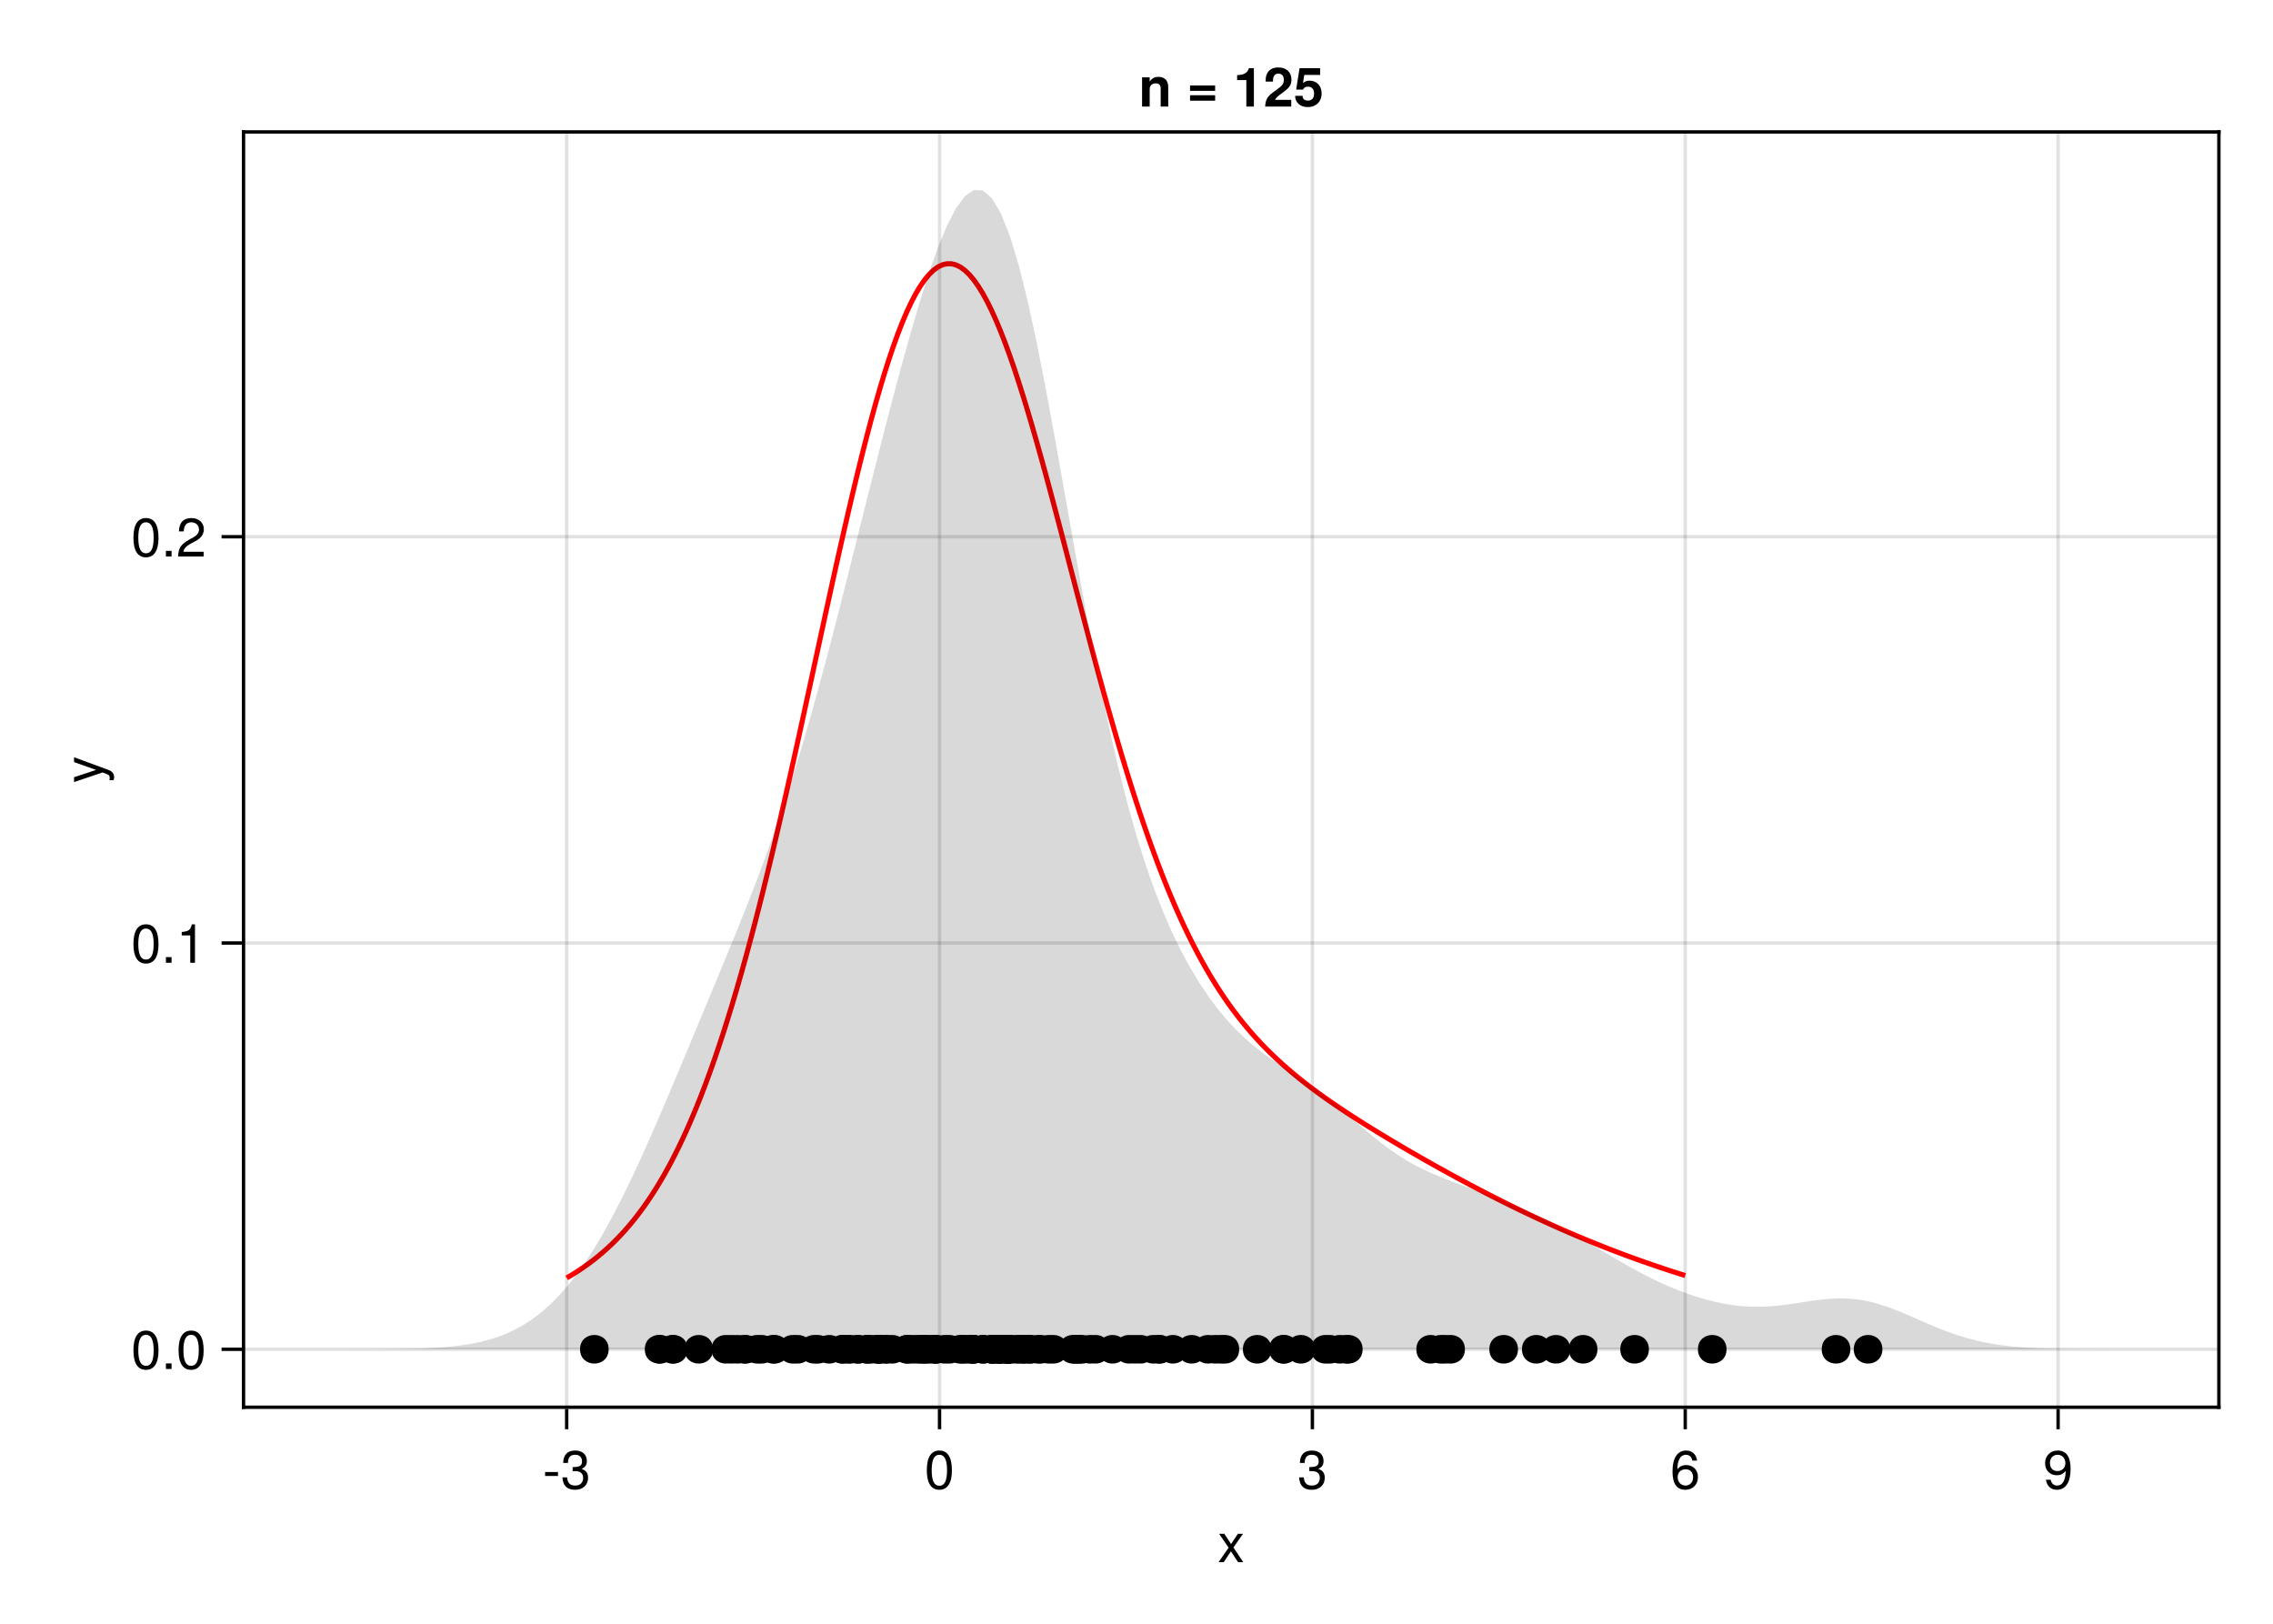 <?xml version="1.0" encoding="UTF-8"?>
<svg xmlns="http://www.w3.org/2000/svg" xmlns:xlink="http://www.w3.org/1999/xlink" width="504pt" height="360pt" viewBox="0 0 504 360" version="1.1">
<defs>
<g>
<symbol overflow="visible" id="glyph0-0-im5JBrq6">
<path style="stroke:none;" d="M 0.234 -8.75 C 0.234 -8.75 0.234 0 0.234 0 C 0.234 0 5.641 0 5.641 0 C 5.641 0 5.641 -8.75 5.641 -8.75 C 5.641 -8.75 0.234 -8.75 0.234 -8.75 Z M 0.859 -0.625 C 0.859 -0.625 0.859 -8.125 0.859 -8.125 C 0.859 -8.125 5.016 -8.125 5.016 -8.125 C 5.016 -8.125 5.016 -0.625 5.016 -0.625 C 5.016 -0.625 0.859 -0.625 0.859 -0.625 Z M 0.859 -0.625 "/>
</symbol>
<symbol overflow="visible" id="glyph0-1-im5JBrq6">
<path style="stroke:none;" d="M 5.672 0 C 5.672 0 4.516 0 4.516 0 C 4.516 0 2.938 -2.406 2.938 -2.406 C 2.938 -2.406 1.344 0 1.344 0 C 1.344 0 0.203 0 0.203 0 C 0.203 0 2.422 -3.203 2.422 -3.203 C 2.422 -3.203 0.328 -6.281 0.328 -6.281 C 0.328 -6.281 1.469 -6.281 1.469 -6.281 C 1.469 -6.281 2.969 -4.016 2.969 -4.016 C 2.969 -4.016 4.484 -6.281 4.484 -6.281 C 4.484 -6.281 5.609 -6.281 5.609 -6.281 C 5.609 -6.281 3.5 -3.25 3.5 -3.25 C 3.5 -3.25 5.672 0 5.672 0 Z M 5.672 0 "/>
</symbol>
<symbol overflow="visible" id="glyph0-2-im5JBrq6">
<path style="stroke:none;" d="M 6.156 -2.641 C 6.156 -0.969 4.984 0.188 3.375 0.188 C 1.422 0.188 0.516 -1.219 0.516 -3.875 C 0.516 -6.844 1.578 -8.516 3.562 -8.516 C 4.859 -8.516 5.766 -7.688 5.969 -6.281 C 5.969 -6.281 4.922 -6.281 4.922 -6.281 C 4.75 -7.109 4.234 -7.578 3.484 -7.578 C 2.281 -7.578 1.609 -6.422 1.594 -4.344 C 2.047 -4.969 2.719 -5.297 3.547 -5.297 C 5.078 -5.297 6.156 -4.219 6.156 -2.641 Z M 5.078 -2.562 C 5.078 -3.703 4.438 -4.359 3.422 -4.359 C 2.375 -4.359 1.656 -3.672 1.656 -2.609 C 1.656 -1.531 2.406 -0.75 3.391 -0.75 C 4.359 -0.75 5.078 -1.484 5.078 -2.562 Z M 5.078 -2.562 "/>
</symbol>
<symbol overflow="visible" id="glyph1-0-im5JBrq6">
<path style="stroke:none;" d="M 0.234 -8.75 C 0.234 -8.75 0.234 0 0.234 0 C 0.234 0 5.641 0 5.641 0 C 5.641 0 5.641 -8.75 5.641 -8.75 C 5.641 -8.75 0.234 -8.75 0.234 -8.75 Z M 0.859 -0.625 C 0.859 -0.625 0.859 -8.125 0.859 -8.125 C 0.859 -8.125 5.016 -8.125 5.016 -8.125 C 5.016 -8.125 5.016 -0.625 5.016 -0.625 C 5.016 -0.625 0.859 -0.625 0.859 -0.625 Z M 0.859 -0.625 "/>
</symbol>
<symbol overflow="visible" id="glyph1-1-im5JBrq6">
<path style="stroke:none;" d="M 3.406 -2.875 C 3.406 -2.875 0.547 -2.875 0.547 -2.875 C 0.547 -2.875 0.547 -3.75 0.547 -3.75 C 0.547 -3.75 3.406 -3.75 3.406 -3.75 C 3.406 -3.75 3.406 -2.875 3.406 -2.875 Z M 3.406 -2.875 "/>
</symbol>
<symbol overflow="visible" id="glyph1-2-im5JBrq6">
<path style="stroke:none;" d="M 6.078 -4.094 C 6.078 -1.297 5.094 0.188 3.297 0.188 C 1.469 0.188 0.516 -1.297 0.516 -4.156 C 0.516 -7.016 1.469 -8.516 3.297 -8.516 C 5.141 -8.516 6.078 -7.047 6.078 -4.094 Z M 5 -4.188 C 5 -6.469 4.438 -7.578 3.297 -7.578 C 2.156 -7.578 1.594 -6.484 1.594 -4.156 C 1.594 -1.828 2.156 -0.703 3.281 -0.703 C 4.453 -0.703 5 -1.781 5 -4.188 Z M 5 -4.188 "/>
</symbol>
<symbol overflow="visible" id="glyph1-3-im5JBrq6">
<path style="stroke:none;" d="M 6.109 -4.453 C 6.109 -1.516 5.047 0.188 3.047 0.188 C 1.75 0.188 0.844 -0.641 0.641 -2.047 C 0.641 -2.047 1.688 -2.047 1.688 -2.047 C 1.859 -1.219 2.375 -0.75 3.125 -0.75 C 4.328 -0.75 5 -1.906 5.016 -3.984 C 4.469 -3.328 3.875 -3.031 3.078 -3.031 C 1.531 -3.031 0.453 -4.109 0.453 -5.688 C 0.453 -7.359 1.625 -8.516 3.234 -8.516 C 5.188 -8.516 6.109 -7.109 6.109 -4.453 Z M 4.953 -5.719 C 4.953 -6.812 4.219 -7.578 3.234 -7.578 C 2.25 -7.578 1.531 -6.859 1.531 -5.766 C 1.531 -4.625 2.172 -3.969 3.188 -3.969 C 4.219 -3.969 4.953 -4.672 4.953 -5.719 Z M 4.953 -5.719 "/>
</symbol>
<symbol overflow="visible" id="glyph1-4-im5JBrq6">
<path style="stroke:none;" d="M 4.156 0 C 4.156 0 3.109 0 3.109 0 C 3.109 0 3.109 -6.062 3.109 -6.062 C 3.109 -6.062 1.219 -6.062 1.219 -6.062 C 1.219 -6.062 1.219 -6.812 1.219 -6.812 C 2.859 -7.016 3.094 -7.203 3.469 -8.516 C 3.469 -8.516 4.156 -8.516 4.156 -8.516 C 4.156 -8.516 4.156 0 4.156 0 Z M 4.156 0 "/>
</symbol>
<symbol overflow="visible" id="glyph2-0-im5JBrq6">
<path style="stroke:none;" d="M 0.234 -8.75 C 0.234 -8.75 0.234 0 0.234 0 C 0.234 0 5.641 0 5.641 0 C 5.641 0 5.641 -8.75 5.641 -8.75 C 5.641 -8.75 0.234 -8.75 0.234 -8.75 Z M 0.859 -0.625 C 0.859 -0.625 0.859 -8.125 0.859 -8.125 C 0.859 -8.125 5.016 -8.125 5.016 -8.125 C 5.016 -8.125 5.016 -0.625 5.016 -0.625 C 5.016 -0.625 0.859 -0.625 0.859 -0.625 Z M 0.859 -0.625 "/>
</symbol>
<symbol overflow="visible" id="glyph2-1-im5JBrq6">
<path style="stroke:none;" d="M 6.078 -2.469 C 6.078 -0.859 4.938 0.188 3.188 0.188 C 1.453 0.188 0.516 -0.672 0.391 -2.562 C 0.391 -2.562 1.438 -2.562 1.438 -2.562 C 1.516 -1.328 2.078 -0.75 3.234 -0.75 C 4.328 -0.75 4.984 -1.391 4.984 -2.453 C 4.984 -3.406 4.391 -3.953 3.234 -3.953 C 3.234 -3.953 2.656 -3.953 2.656 -3.953 C 2.656 -3.953 2.656 -4.844 2.656 -4.844 C 4.344 -4.844 4.734 -5.219 4.734 -6.125 C 4.734 -7.031 4.172 -7.578 3.234 -7.578 C 2.156 -7.578 1.641 -7.016 1.625 -5.766 C 1.625 -5.766 0.562 -5.766 0.562 -5.766 C 0.594 -7.578 1.516 -8.516 3.234 -8.516 C 4.844 -8.516 5.812 -7.625 5.812 -6.172 C 5.812 -5.312 5.422 -4.766 4.625 -4.453 C 5.656 -4.109 6.078 -3.5 6.078 -2.469 Z M 6.078 -2.469 "/>
</symbol>
<symbol overflow="visible" id="glyph3-0-im5JBrq6">
<path style="stroke:none;" d="M 0.234 -8.75 C 0.234 -8.75 0.234 0 0.234 0 C 0.234 0 5.641 0 5.641 0 C 5.641 0 5.641 -8.75 5.641 -8.75 C 5.641 -8.75 0.234 -8.75 0.234 -8.75 Z M 0.859 -0.625 C 0.859 -0.625 0.859 -8.125 0.859 -8.125 C 0.859 -8.125 5.016 -8.125 5.016 -8.125 C 5.016 -8.125 5.016 -0.625 5.016 -0.625 C 5.016 -0.625 0.859 -0.625 0.859 -0.625 Z M 0.859 -0.625 "/>
</symbol>
<symbol overflow="visible" id="glyph3-1-im5JBrq6">
<path style="stroke:none;" d="M 6.078 -2.469 C 6.078 -0.859 4.938 0.188 3.188 0.188 C 1.453 0.188 0.516 -0.672 0.391 -2.562 C 0.391 -2.562 1.438 -2.562 1.438 -2.562 C 1.516 -1.328 2.078 -0.75 3.234 -0.75 C 4.328 -0.75 4.984 -1.391 4.984 -2.453 C 4.984 -3.406 4.391 -3.953 3.234 -3.953 C 3.234 -3.953 2.656 -3.953 2.656 -3.953 C 2.656 -3.953 2.656 -4.844 2.656 -4.844 C 4.344 -4.844 4.734 -5.219 4.734 -6.125 C 4.734 -7.031 4.172 -7.578 3.234 -7.578 C 2.156 -7.578 1.641 -7.016 1.625 -5.766 C 1.625 -5.766 0.562 -5.766 0.562 -5.766 C 0.594 -7.578 1.516 -8.516 3.234 -8.516 C 4.844 -8.516 5.812 -7.625 5.812 -6.172 C 5.812 -5.312 5.422 -4.766 4.625 -4.453 C 5.656 -4.109 6.078 -3.5 6.078 -2.469 Z M 6.078 -2.469 "/>
</symbol>
<symbol overflow="visible" id="glyph4-0-im5JBrq6">
<path style="stroke:none;" d="M -8.75 -0.234 C -8.75 -0.234 0 -0.234 0 -0.234 C 0 -0.234 0 -5.641 0 -5.641 C 0 -5.641 -8.75 -5.641 -8.75 -5.641 C -8.75 -5.641 -8.75 -0.234 -8.75 -0.234 Z M -0.625 -0.859 C -0.625 -0.859 -8.125 -0.859 -8.125 -0.859 C -8.125 -0.859 -8.125 -5.016 -8.125 -5.016 C -8.125 -5.016 -0.625 -5.016 -0.625 -5.016 C -0.625 -5.016 -0.625 -0.859 -0.625 -0.859 Z M -0.625 -0.859 "/>
</symbol>
<symbol overflow="visible" id="glyph4-1-im5JBrq6">
<path style="stroke:none;" d="M -6.281 -5.734 C -6.281 -5.734 1.312 -2.938 1.312 -2.938 C 2.219 -2.609 2.609 -2.031 2.609 -1.312 C 2.609 -1.062 2.562 -0.859 2.453 -0.641 C 2.453 -0.641 1.562 -0.641 1.562 -0.641 C 1.609 -0.859 1.625 -1.031 1.625 -1.172 C 1.625 -1.609 1.469 -1.812 1.016 -1.984 C 1.016 -1.984 0.031 -2.359 0.031 -2.359 C 0.031 -2.359 -6.281 -0.234 -6.281 -0.234 C -6.281 -0.234 -6.281 -1.312 -6.281 -1.312 C -6.281 -1.312 -1.391 -2.922 -1.391 -2.922 C -1.391 -2.922 -6.281 -4.656 -6.281 -4.656 C -6.281 -4.656 -6.281 -5.734 -6.281 -5.734 Z M -6.281 -5.734 "/>
</symbol>
<symbol overflow="visible" id="glyph5-0-im5JBrq6">
<path style="stroke:none;" d="M 0.234 -8.75 C 0.234 -8.75 0.234 0 0.234 0 C 0.234 0 5.641 0 5.641 0 C 5.641 0 5.641 -8.75 5.641 -8.75 C 5.641 -8.75 0.234 -8.75 0.234 -8.75 Z M 0.859 -0.625 C 0.859 -0.625 0.859 -8.125 0.859 -8.125 C 0.859 -8.125 5.016 -8.125 5.016 -8.125 C 5.016 -8.125 5.016 -0.625 5.016 -0.625 C 5.016 -0.625 0.859 -0.625 0.859 -0.625 Z M 0.859 -0.625 "/>
</symbol>
<symbol overflow="visible" id="glyph5-1-im5JBrq6">
<path style="stroke:none;" d="M 6.078 -4.094 C 6.078 -1.297 5.094 0.188 3.297 0.188 C 1.469 0.188 0.516 -1.297 0.516 -4.156 C 0.516 -7.016 1.469 -8.516 3.297 -8.516 C 5.141 -8.516 6.078 -7.047 6.078 -4.094 Z M 5 -4.188 C 5 -6.469 4.438 -7.578 3.297 -7.578 C 2.156 -7.578 1.594 -6.484 1.594 -4.156 C 1.594 -1.828 2.156 -0.703 3.281 -0.703 C 4.453 -0.703 5 -1.781 5 -4.188 Z M 5 -4.188 "/>
</symbol>
<symbol overflow="visible" id="glyph6-0-im5JBrq6">
<path style="stroke:none;" d="M 0.234 -8.75 C 0.234 -8.75 0.234 0 0.234 0 C 0.234 0 5.641 0 5.641 0 C 5.641 0 5.641 -8.75 5.641 -8.75 C 5.641 -8.75 0.234 -8.75 0.234 -8.75 Z M 0.859 -0.625 C 0.859 -0.625 0.859 -8.125 0.859 -8.125 C 0.859 -8.125 5.016 -8.125 5.016 -8.125 C 5.016 -8.125 5.016 -0.625 5.016 -0.625 C 5.016 -0.625 0.859 -0.625 0.859 -0.625 Z M 0.859 -0.625 "/>
</symbol>
<symbol overflow="visible" id="glyph6-1-im5JBrq6">
<path style="stroke:none;" d="M 2.297 0 C 2.297 0 1.047 0 1.047 0 C 1.047 0 1.047 -1.25 1.047 -1.25 C 1.047 -1.25 2.297 -1.25 2.297 -1.25 C 2.297 -1.25 2.297 0 2.297 0 Z M 2.297 0 "/>
</symbol>
<symbol overflow="visible" id="glyph7-0-im5JBrq6">
<path style="stroke:none;" d="M 0.234 -8.75 C 0.234 -8.75 0.234 0 0.234 0 C 0.234 0 5.641 0 5.641 0 C 5.641 0 5.641 -8.75 5.641 -8.75 C 5.641 -8.75 0.234 -8.75 0.234 -8.75 Z M 0.859 -0.625 C 0.859 -0.625 0.859 -8.125 0.859 -8.125 C 0.859 -8.125 5.016 -8.125 5.016 -8.125 C 5.016 -8.125 5.016 -0.625 5.016 -0.625 C 5.016 -0.625 0.859 -0.625 0.859 -0.625 Z M 0.859 -0.625 "/>
</symbol>
<symbol overflow="visible" id="glyph7-1-im5JBrq6">
<path style="stroke:none;" d="M 2.297 0 C 2.297 0 1.047 0 1.047 0 C 1.047 0 1.047 -1.25 1.047 -1.25 C 1.047 -1.25 2.297 -1.25 2.297 -1.25 C 2.297 -1.25 2.297 0 2.297 0 Z M 2.297 0 "/>
</symbol>
<symbol overflow="visible" id="glyph8-0-im5JBrq6">
<path style="stroke:none;" d="M 0.234 -8.75 C 0.234 -8.75 0.234 0 0.234 0 C 0.234 0 5.641 0 5.641 0 C 5.641 0 5.641 -8.75 5.641 -8.75 C 5.641 -8.75 0.234 -8.75 0.234 -8.75 Z M 0.859 -0.625 C 0.859 -0.625 0.859 -8.125 0.859 -8.125 C 0.859 -8.125 5.016 -8.125 5.016 -8.125 C 5.016 -8.125 5.016 -0.625 5.016 -0.625 C 5.016 -0.625 0.859 -0.625 0.859 -0.625 Z M 0.859 -0.625 "/>
</symbol>
<symbol overflow="visible" id="glyph8-1-im5JBrq6">
<path style="stroke:none;" d="M 6.078 -4.094 C 6.078 -1.297 5.094 0.188 3.297 0.188 C 1.469 0.188 0.516 -1.297 0.516 -4.156 C 0.516 -7.016 1.469 -8.516 3.297 -8.516 C 5.141 -8.516 6.078 -7.047 6.078 -4.094 Z M 5 -4.188 C 5 -6.469 4.438 -7.578 3.297 -7.578 C 2.156 -7.578 1.594 -6.484 1.594 -4.156 C 1.594 -1.828 2.156 -0.703 3.281 -0.703 C 4.453 -0.703 5 -1.781 5 -4.188 Z M 5 -4.188 "/>
</symbol>
<symbol overflow="visible" id="glyph8-2-im5JBrq6">
<path style="stroke:none;" d="M 6.125 -6.016 C 6.125 -4.969 5.516 -4.078 4.328 -3.438 C 4.328 -3.438 3.125 -2.797 3.125 -2.797 C 2.094 -2.188 1.703 -1.734 1.594 -1.047 C 1.594 -1.047 6.078 -1.047 6.078 -1.047 C 6.078 -1.047 6.078 0 6.078 0 C 6.078 0 0.406 0 0.406 0 C 0.5 -1.875 1.016 -2.672 2.797 -3.688 C 2.797 -3.688 3.906 -4.312 3.906 -4.312 C 4.656 -4.734 5.047 -5.312 5.047 -5.984 C 5.047 -6.906 4.328 -7.578 3.375 -7.578 C 2.328 -7.578 1.734 -6.984 1.656 -5.562 C 1.656 -5.562 0.594 -5.562 0.594 -5.562 C 0.656 -7.625 1.672 -8.516 3.406 -8.516 C 5.016 -8.516 6.125 -7.453 6.125 -6.016 Z M 6.125 -6.016 "/>
</symbol>
<symbol overflow="visible" id="glyph9-0-im5JBrq6">
<path style="stroke:none;" d="M 0.234 -8.75 C 0.234 -8.75 0.234 0 0.234 0 C 0.234 0 5.641 0 5.641 0 C 5.641 0 5.641 -8.75 5.641 -8.75 C 5.641 -8.75 0.234 -8.75 0.234 -8.75 Z M 0.859 -0.625 C 0.859 -0.625 0.859 -8.125 0.859 -8.125 C 0.859 -8.125 5.016 -8.125 5.016 -8.125 C 5.016 -8.125 5.016 -0.625 5.016 -0.625 C 5.016 -0.625 0.859 -0.625 0.859 -0.625 Z M 0.859 -0.625 "/>
</symbol>
<symbol overflow="visible" id="glyph9-1-im5JBrq6">
<path style="stroke:none;" d="M 2.297 0 C 2.297 0 1.047 0 1.047 0 C 1.047 0 1.047 -1.25 1.047 -1.25 C 1.047 -1.25 2.297 -1.25 2.297 -1.25 C 2.297 -1.25 2.297 0 2.297 0 Z M 2.297 0 "/>
</symbol>
<symbol overflow="visible" id="glyph10-0-im5JBrq6">
<path style="stroke:none;" d="M 0.234 -8.75 C 0.234 -8.75 0.234 0 0.234 0 C 0.234 0 5.641 0 5.641 0 C 5.641 0 5.641 -8.75 5.641 -8.75 C 5.641 -8.75 0.234 -8.75 0.234 -8.75 Z M 0.859 -0.625 C 0.859 -0.625 0.859 -8.125 0.859 -8.125 C 0.859 -8.125 5.016 -8.125 5.016 -8.125 C 5.016 -8.125 5.016 -0.625 5.016 -0.625 C 5.016 -0.625 0.859 -0.625 0.859 -0.625 Z M 0.859 -0.625 "/>
</symbol>
<symbol overflow="visible" id="glyph10-1-im5JBrq6">
<path style="stroke:none;" d="M 6.547 0 C 6.547 0 4.875 0 4.875 0 C 4.875 0 4.875 -4 4.875 -4 C 4.875 -4.766 4.516 -5.156 3.797 -5.156 C 2.969 -5.156 2.438 -4.656 2.438 -3.891 C 2.438 -3.891 2.438 0 2.438 0 C 2.438 0 0.75 0 0.75 0 C 0.75 0 0.75 -6.484 0.75 -6.484 C 0.75 -6.484 2.438 -6.484 2.438 -6.484 C 2.438 -6.484 2.438 -5.547 2.438 -5.547 C 2.922 -6.266 3.5 -6.594 4.375 -6.594 C 5.766 -6.594 6.547 -5.766 6.547 -4.344 C 6.547 -4.344 6.547 0 6.547 0 Z M 6.547 0 "/>
</symbol>
<symbol overflow="visible" id="glyph10-2-im5JBrq6">
<path style="stroke:none;" d="M 4.531 0 C 4.531 0 2.859 0 2.859 0 C 2.859 0 2.859 -5.875 2.859 -5.875 C 2.859 -5.875 0.812 -5.875 0.812 -5.875 C 0.812 -5.875 0.812 -6.984 0.812 -6.984 C 2.281 -6.984 3.156 -7.5 3.422 -8.516 C 3.422 -8.516 4.531 -8.516 4.531 -8.516 C 4.531 -8.516 4.531 0 4.531 0 Z M 4.531 0 "/>
</symbol>
<symbol overflow="visible" id="glyph11-0-im5JBrq6">
<path style="stroke:none;" d="M 0.234 -8.75 C 0.234 -8.75 0.234 0 0.234 0 C 0.234 0 5.641 0 5.641 0 C 5.641 0 5.641 -8.75 5.641 -8.75 C 5.641 -8.75 0.234 -8.75 0.234 -8.75 Z M 0.859 -0.625 C 0.859 -0.625 0.859 -8.125 0.859 -8.125 C 0.859 -8.125 5.016 -8.125 5.016 -8.125 C 5.016 -8.125 5.016 -0.625 5.016 -0.625 C 5.016 -0.625 0.859 -0.625 0.859 -0.625 Z M 0.859 -0.625 "/>
</symbol>
<symbol overflow="visible" id="glyph11-1-im5JBrq6">
<path style="stroke:none;" d=""/>
</symbol>
<symbol overflow="visible" id="glyph11-2-im5JBrq6">
<path style="stroke:none;" d="M 6.203 -2.891 C 6.203 -1.062 4.953 0.109 3.125 0.109 C 1.469 0.109 0.328 -0.906 0.328 -2.391 C 0.328 -2.391 1.984 -2.391 1.984 -2.391 C 1.984 -1.703 2.422 -1.328 3.156 -1.328 C 4 -1.328 4.531 -1.859 4.531 -2.859 C 4.531 -3.891 4.016 -4.422 3.156 -4.422 C 2.641 -4.422 2.25 -4.188 2.078 -3.766 C 2.078 -3.766 0.562 -3.766 0.562 -3.766 C 0.562 -3.766 1.312 -8.516 1.312 -8.516 C 1.312 -8.516 5.875 -8.516 5.875 -8.516 C 5.875 -8.516 5.875 -7.016 5.875 -7.016 C 5.875 -7.016 2.359 -7.016 2.359 -7.016 C 2.359 -7.016 2.078 -5.234 2.078 -5.234 C 2.562 -5.609 2.984 -5.75 3.547 -5.75 C 5.125 -5.75 6.203 -4.625 6.203 -2.891 Z M 6.203 -2.891 "/>
</symbol>
<symbol overflow="visible" id="glyph12-0-im5JBrq6">
<path style="stroke:none;" d="M 0.234 -8.75 C 0.234 -8.75 0.234 0 0.234 0 C 0.234 0 5.641 0 5.641 0 C 5.641 0 5.641 -8.75 5.641 -8.75 C 5.641 -8.75 0.234 -8.75 0.234 -8.75 Z M 0.859 -0.625 C 0.859 -0.625 0.859 -8.125 0.859 -8.125 C 0.859 -8.125 5.016 -8.125 5.016 -8.125 C 5.016 -8.125 5.016 -0.625 5.016 -0.625 C 5.016 -0.625 0.859 -0.625 0.859 -0.625 Z M 0.859 -0.625 "/>
</symbol>
<symbol overflow="visible" id="glyph12-1-im5JBrq6">
<path style="stroke:none;" d="M 6.281 -3.484 C 6.281 -3.484 0.719 -3.484 0.719 -3.484 C 0.719 -3.484 0.719 -4.688 0.719 -4.688 C 0.719 -4.688 6.281 -4.688 6.281 -4.688 C 6.281 -4.688 6.281 -3.484 6.281 -3.484 Z M 6.281 -1.312 C 6.281 -1.312 0.719 -1.312 0.719 -1.312 C 0.719 -1.312 0.719 -2.516 0.719 -2.516 C 0.719 -2.516 6.281 -2.516 6.281 -2.516 C 6.281 -2.516 6.281 -1.312 6.281 -1.312 Z M 6.281 -1.312 "/>
</symbol>
<symbol overflow="visible" id="glyph12-2-im5JBrq6">
<path style="stroke:none;" d=""/>
</symbol>
<symbol overflow="visible" id="glyph12-3-im5JBrq6">
<path style="stroke:none;" d="M 6.188 -5.984 C 6.188 -4.844 5.75 -4.188 4.266 -3.109 C 3.031 -2.203 2.766 -1.953 2.547 -1.5 C 2.547 -1.5 6.141 -1.5 6.141 -1.5 C 6.141 -1.5 6.141 0 6.141 0 C 6.141 0 0.359 0 0.359 0 C 0.438 -1.578 0.891 -2.328 2.328 -3.312 C 4.203 -4.641 4.5 -5.016 4.5 -5.953 C 4.5 -6.797 4.047 -7.312 3.297 -7.312 C 2.531 -7.312 2.094 -6.766 2.094 -5.812 C 2.094 -5.812 2.094 -5.547 2.094 -5.547 C 2.094 -5.547 0.484 -5.547 0.484 -5.547 C 0.469 -5.672 0.469 -5.766 0.469 -5.844 C 0.469 -7.641 1.5 -8.688 3.266 -8.688 C 5.047 -8.688 6.188 -7.625 6.188 -5.984 Z M 6.188 -5.984 "/>
</symbol>
</g>
</defs>
<g id="surface1-im5JBrq6">
<rect x="0" y="0" width="504" height="360" style="fill:rgb(100%,100%,100%);fill-opacity:1;stroke:none;"/>
<path style=" stroke:none;fill-rule:nonzero;fill:rgb(100%,100%,100%);fill-opacity:1;" d="M 54 312 L 492 312 L 492 29.25 L 54 29.25 Z M 54 312 "/>
<path style="fill:none;stroke-width:1;stroke-linecap:butt;stroke-linejoin:miter;stroke:rgb(0%,0%,0%);stroke-opacity:0.12;stroke-miterlimit:2;" d="M 167.536 416 L 167.536 39 " transform="matrix(0.75,0,0,0.75,0,0)"/>
<path style="fill:none;stroke-width:1;stroke-linecap:butt;stroke-linejoin:miter;stroke:rgb(0%,0%,0%);stroke-opacity:0.12;stroke-miterlimit:2;" d="M 277.771 416 L 277.771 39 " transform="matrix(0.75,0,0,0.75,0,0)"/>
<path style="fill:none;stroke-width:1;stroke-linecap:butt;stroke-linejoin:miter;stroke:rgb(0%,0%,0%);stroke-opacity:0.12;stroke-miterlimit:2;" d="M 388 416 L 388 39 " transform="matrix(0.75,0,0,0.75,0,0)"/>
<path style="fill:none;stroke-width:1;stroke-linecap:butt;stroke-linejoin:miter;stroke:rgb(0%,0%,0%);stroke-opacity:0.12;stroke-miterlimit:2;" d="M 498.229 416 L 498.229 39 " transform="matrix(0.75,0,0,0.75,0,0)"/>
<path style="fill:none;stroke-width:1;stroke-linecap:butt;stroke-linejoin:miter;stroke:rgb(0%,0%,0%);stroke-opacity:0.12;stroke-miterlimit:2;" d="M 608.464 416 L 608.464 39 " transform="matrix(0.75,0,0,0.75,0,0)"/>
<path style="fill:none;stroke-width:1;stroke-linecap:butt;stroke-linejoin:miter;stroke:rgb(0%,0%,0%);stroke-opacity:0.12;stroke-miterlimit:2;" d="M 72 398.865 L 656 398.865 " transform="matrix(0.75,0,0,0.75,0,0)"/>
<path style="fill:none;stroke-width:1;stroke-linecap:butt;stroke-linejoin:miter;stroke:rgb(0%,0%,0%);stroke-opacity:0.12;stroke-miterlimit:2;" d="M 72 278.766 L 656 278.766 " transform="matrix(0.75,0,0,0.75,0,0)"/>
<path style="fill:none;stroke-width:1;stroke-linecap:butt;stroke-linejoin:miter;stroke:rgb(0%,0%,0%);stroke-opacity:0.12;stroke-miterlimit:2;" d="M 72 158.667 L 656 158.667 " transform="matrix(0.75,0,0,0.75,0,0)"/>
<g style="fill:rgb(0%,0%,0%);fill-opacity:1;">
  <use xlink:href="#glyph0-1-im5JBrq6" x="270" y="346.344"/>
</g>
<g style="fill:rgb(0%,0%,0%);fill-opacity:1;">
  <use xlink:href="#glyph1-1-im5JBrq6" x="120.319" y="330.114"/>
</g>
<g style="fill:rgb(0%,0%,0%);fill-opacity:1;">
  <use xlink:href="#glyph2-1-im5JBrq6" x="124.315" y="330.114"/>
</g>
<g style="fill:rgb(0%,0%,0%);fill-opacity:1;">
  <use xlink:href="#glyph1-2-im5JBrq6" x="204.991" y="330.114"/>
</g>
<g style="fill:rgb(0%,0%,0%);fill-opacity:1;">
  <use xlink:href="#glyph3-1-im5JBrq6" x="287.664" y="330.114"/>
</g>
<g style="fill:rgb(0%,0%,0%);fill-opacity:1;">
  <use xlink:href="#glyph0-2-im5JBrq6" x="370.337" y="330.114"/>
</g>
<g style="fill:rgb(0%,0%,0%);fill-opacity:1;">
  <use xlink:href="#glyph1-3-im5JBrq6" x="453.011" y="330.114"/>
</g>
<g style="fill:rgb(0%,0%,0%);fill-opacity:1;">
  <use xlink:href="#glyph4-1-im5JBrq6" x="22.704" y="173.625"/>
</g>
<g style="fill:rgb(0%,0%,0%);fill-opacity:1;">
  <use xlink:href="#glyph5-1-im5JBrq6" x="29.07" y="303.522"/>
</g>
<g style="fill:rgb(0%,0%,0%);fill-opacity:1;">
  <use xlink:href="#glyph6-1-im5JBrq6" x="35.742" y="303.522"/>
</g>
<g style="fill:rgb(0%,0%,0%);fill-opacity:1;">
  <use xlink:href="#glyph5-1-im5JBrq6" x="39.078" y="303.522"/>
</g>
<g style="fill:rgb(0%,0%,0%);fill-opacity:1;">
  <use xlink:href="#glyph1-2-im5JBrq6" x="29.07" y="213.449"/>
</g>
<g style="fill:rgb(0%,0%,0%);fill-opacity:1;">
  <use xlink:href="#glyph7-1-im5JBrq6" x="35.742" y="213.449"/>
</g>
<g style="fill:rgb(0%,0%,0%);fill-opacity:1;">
  <use xlink:href="#glyph1-4-im5JBrq6" x="39.078" y="213.449"/>
</g>
<g style="fill:rgb(0%,0%,0%);fill-opacity:1;">
  <use xlink:href="#glyph8-1-im5JBrq6" x="29.07" y="123.376"/>
</g>
<g style="fill:rgb(0%,0%,0%);fill-opacity:1;">
  <use xlink:href="#glyph9-1-im5JBrq6" x="35.742" y="123.376"/>
</g>
<g style="fill:rgb(0%,0%,0%);fill-opacity:1;">
  <use xlink:href="#glyph8-2-im5JBrq6" x="39.078" y="123.376"/>
</g>
<g style="fill:rgb(0%,0%,0%);fill-opacity:1;">
  <use xlink:href="#glyph10-1-im5JBrq6" x="252.486" y="23.634"/>
</g>
<g style="fill:rgb(0%,0%,0%);fill-opacity:1;">
  <use xlink:href="#glyph11-1-im5JBrq6" x="259.818" y="23.634"/>
</g>
<g style="fill:rgb(0%,0%,0%);fill-opacity:1;">
  <use xlink:href="#glyph12-1-im5JBrq6" x="263.154" y="23.634"/>
</g>
<g style="fill:rgb(0%,0%,0%);fill-opacity:1;">
  <use xlink:href="#glyph12-2-im5JBrq6" x="270.162" y="23.634"/>
</g>
<g style="fill:rgb(0%,0%,0%);fill-opacity:1;">
  <use xlink:href="#glyph10-2-im5JBrq6" x="273.498" y="23.634"/>
</g>
<g style="fill:rgb(0%,0%,0%);fill-opacity:1;">
  <use xlink:href="#glyph12-3-im5JBrq6" x="280.17" y="23.634"/>
</g>
<g style="fill:rgb(0%,0%,0%);fill-opacity:1;">
  <use xlink:href="#glyph11-2-im5JBrq6" x="286.842" y="23.634"/>
</g>
<path style="fill:none;stroke-width:1.5;stroke-linecap:butt;stroke-linejoin:miter;stroke:rgb(100%,0%,0%);stroke-opacity:1;stroke-miterlimit:2;" d="M 167.536 377.771 L 168.859 376.995 L 170.182 376.177 L 171.505 375.312 L 172.828 374.411 L 174.151 373.458 L 175.474 372.458 L 176.797 371.401 L 178.12 370.292 L 179.443 369.12 L 180.766 367.885 L 182.089 366.589 L 183.411 365.214 L 184.734 363.771 L 186.057 362.25 L 187.38 360.646 L 188.703 358.953 L 190.026 357.172 L 191.349 355.302 L 192.672 353.328 L 193.995 351.255 L 195.318 349.073 L 196.641 346.781 L 197.964 344.38 L 199.286 341.854 L 200.609 339.208 L 201.932 336.438 L 203.255 333.536 L 204.573 330.505 L 205.896 327.339 L 207.219 324.031 L 208.542 320.589 L 209.865 317 L 211.188 313.271 L 212.51 309.391 L 213.833 305.37 L 215.156 301.203 L 216.479 296.891 L 217.802 292.438 L 219.125 287.839 L 220.448 283.099 L 221.771 278.219 L 223.094 273.208 L 224.417 268.068 L 225.74 262.802 L 227.062 257.422 L 228.385 251.922 L 229.708 246.323 L 231.031 240.625 L 232.354 234.833 L 233.677 228.969 L 235 223.031 L 236.323 217.042 L 237.646 211 L 238.969 204.927 L 240.292 198.833 L 241.615 192.729 L 242.938 186.635 L 244.26 180.562 L 245.583 174.521 L 246.906 168.531 L 248.229 162.609 L 249.552 156.771 L 250.875 151.026 L 252.193 145.401 L 253.516 139.901 L 254.839 134.547 L 256.161 129.354 L 257.484 124.333 L 258.807 119.51 L 260.13 114.891 L 261.453 110.49 L 262.776 106.323 L 264.099 102.401 L 265.422 98.74 L 266.745 95.344 L 268.068 92.229 L 269.391 89.406 L 270.714 86.875 L 272.036 84.651 L 273.359 82.74 L 274.682 81.141 L 276.005 79.859 L 277.328 78.906 L 278.651 78.271 L 279.974 77.964 L 281.297 77.974 L 282.62 78.307 L 283.943 78.958 L 285.266 79.922 L 286.589 81.193 L 287.911 82.766 L 289.234 84.63 L 290.557 86.776 L 291.88 89.198 L 293.203 91.88 L 294.526 94.818 L 295.849 97.995 L 297.172 101.401 L 298.495 105.016 L 299.818 108.833 L 301.135 112.839 L 302.458 117.01 L 303.781 121.339 L 305.104 125.807 L 306.427 130.406 L 307.75 135.109 L 309.073 139.911 L 310.396 144.792 L 311.719 149.74 L 313.042 154.734 L 314.365 159.766 L 315.688 164.823 L 317.01 169.891 L 318.333 174.953 L 319.656 180 L 320.979 185.021 L 322.302 190 L 323.625 194.938 L 324.948 199.812 L 326.271 204.62 L 327.594 209.354 L 328.917 214.005 L 330.24 218.568 L 331.562 223.036 L 332.885 227.401 L 334.208 231.661 L 335.531 235.812 L 336.854 239.854 L 338.177 243.776 L 339.5 247.583 L 340.823 251.276 L 342.146 254.844 L 343.469 258.297 L 344.792 261.63 L 346.115 264.844 L 347.438 267.943 L 348.755 270.922 L 350.078 273.792 L 351.401 276.552 L 352.724 279.198 L 354.047 281.74 L 355.37 284.182 L 356.693 286.526 L 358.016 288.771 L 359.339 290.922 L 360.661 292.984 L 361.984 294.964 L 363.307 296.859 L 364.63 298.682 L 365.953 300.427 L 367.276 302.104 L 368.599 303.714 L 369.922 305.26 L 371.245 306.75 L 372.568 308.182 L 373.891 309.562 L 375.214 310.891 L 376.536 312.177 L 377.859 313.422 L 379.182 314.625 L 380.505 315.786 L 381.828 316.922 L 383.151 318.021 L 384.474 319.094 L 385.797 320.135 L 387.12 321.151 L 388.443 322.151 L 389.766 323.125 L 391.089 324.078 L 392.411 325.016 L 393.734 325.938 L 395.057 326.839 L 396.375 327.734 L 397.698 328.609 L 399.021 329.479 L 400.344 330.333 L 401.667 331.182 L 402.99 332.021 L 404.312 332.849 L 406.958 334.484 L 408.281 335.292 L 410.927 336.885 L 412.25 337.672 L 414.896 339.234 L 416.219 340.005 L 418.865 341.536 L 421.51 343.047 L 424.156 344.536 L 426.802 346.005 L 428.125 346.734 L 429.448 347.458 L 430.771 348.177 L 432.094 348.891 L 433.417 349.599 L 434.74 350.302 L 436.062 351 L 437.385 351.693 L 438.708 352.38 L 440.031 353.062 L 441.354 353.74 L 442.677 354.411 L 444 355.078 L 445.318 355.74 L 447.964 357.042 L 449.286 357.682 L 450.609 358.318 L 451.932 358.948 L 453.255 359.573 L 454.578 360.193 L 457.224 361.411 L 458.547 362.01 L 459.87 362.604 L 462.516 363.771 L 463.839 364.344 L 465.161 364.911 L 466.484 365.474 L 469.13 366.578 L 470.453 367.12 L 471.776 367.656 L 474.422 368.708 L 475.745 369.224 L 477.068 369.734 L 478.391 370.24 L 479.714 370.74 L 481.036 371.229 L 482.359 371.714 L 483.682 372.193 L 485.005 372.667 L 486.328 373.135 L 487.651 373.594 L 488.974 374.047 L 490.297 374.495 L 491.62 374.938 L 492.938 375.375 L 494.26 375.807 L 496.906 376.651 L 498.229 377.062 " transform="matrix(0.75,0,0,0.75,0,0)"/>
<path style=" stroke:none;fill-rule:nonzero;fill:rgb(0%,0%,0%);fill-opacity:1;" d="M 233.273 299.148 C 233.273 294.918 226.926 294.918 226.926 299.148 C 226.926 303.379 233.273 303.379 233.273 299.148 Z M 233.273 299.148 "/>
<path style=" stroke:none;fill-rule:nonzero;fill:rgb(0%,0%,0%);fill-opacity:1;" d="M 227.289 299.148 C 227.289 294.918 220.941 294.918 220.941 299.148 C 220.941 303.379 227.289 303.379 227.289 299.148 Z M 227.289 299.148 "/>
<path style=" stroke:none;fill-rule:nonzero;fill:rgb(0%,0%,0%);fill-opacity:1;" d="M 219.02 299.148 C 219.02 294.918 212.676 294.918 212.676 299.148 C 212.676 303.379 219.02 303.379 219.02 299.148 Z M 219.02 299.148 "/>
<path style=" stroke:none;fill-rule:nonzero;fill:rgb(0%,0%,0%);fill-opacity:1;" d="M 241.496 299.148 C 241.496 294.918 235.148 294.918 235.148 299.148 C 235.148 303.379 241.496 303.379 241.496 299.148 Z M 241.496 299.148 "/>
<path style=" stroke:none;fill-rule:nonzero;fill:rgb(0%,0%,0%);fill-opacity:1;" d="M 223.098 299.148 C 223.098 294.918 216.75 294.918 216.75 299.148 C 216.75 303.379 223.098 303.379 223.098 299.148 Z M 223.098 299.148 "/>
<path style=" stroke:none;fill-rule:nonzero;fill:rgb(0%,0%,0%);fill-opacity:1;" d="M 324.82 299.148 C 324.82 294.918 318.473 294.918 318.473 299.148 C 318.473 303.379 324.82 303.379 324.82 299.148 Z M 324.82 299.148 "/>
<path style=" stroke:none;fill-rule:nonzero;fill:rgb(0%,0%,0%);fill-opacity:1;" d="M 223.074 299.148 C 223.074 294.918 216.73 294.918 216.73 299.148 C 216.73 303.379 223.074 303.379 223.074 299.148 Z M 223.074 299.148 "/>
<path style=" stroke:none;fill-rule:nonzero;fill:rgb(0%,0%,0%);fill-opacity:1;" d="M 233.938 299.148 C 233.938 294.918 227.59 294.918 227.59 299.148 C 227.59 303.379 233.938 303.379 233.938 299.148 Z M 233.938 299.148 "/>
<path style=" stroke:none;fill-rule:nonzero;fill:rgb(0%,0%,0%);fill-opacity:1;" d="M 201.031 299.148 C 201.031 294.918 194.688 294.918 194.688 299.148 C 194.688 303.379 201.031 303.379 201.031 299.148 Z M 201.031 299.148 "/>
<path style=" stroke:none;fill-rule:nonzero;fill:rgb(0%,0%,0%);fill-opacity:1;" d="M 271.031 299.148 C 271.031 294.918 264.688 294.918 264.688 299.148 C 264.688 303.379 271.031 303.379 271.031 299.148 Z M 271.031 299.148 "/>
<path style=" stroke:none;fill-rule:nonzero;fill:rgb(0%,0%,0%);fill-opacity:1;" d="M 241.098 299.148 C 241.098 294.918 234.754 294.918 234.754 299.148 C 234.754 303.379 241.098 303.379 241.098 299.148 Z M 241.098 299.148 "/>
<path style=" stroke:none;fill-rule:nonzero;fill:rgb(0%,0%,0%);fill-opacity:1;" d="M 193.375 299.148 C 193.375 294.918 187.031 294.918 187.031 299.148 C 187.031 303.379 193.375 303.379 193.375 299.148 Z M 193.375 299.148 "/>
<path style=" stroke:none;fill-rule:nonzero;fill:rgb(0%,0%,0%);fill-opacity:1;" d="M 223.324 299.148 C 223.324 294.918 216.98 294.918 216.98 299.148 C 216.98 303.379 223.324 303.379 223.324 299.148 Z M 223.324 299.148 "/>
<path style=" stroke:none;fill-rule:nonzero;fill:rgb(0%,0%,0%);fill-opacity:1;" d="M 134.957 299.148 C 134.957 294.918 128.613 294.918 128.613 299.148 C 128.613 303.379 134.957 303.379 134.957 299.148 Z M 134.957 299.148 "/>
<path style=" stroke:none;fill-rule:nonzero;fill:rgb(0%,0%,0%);fill-opacity:1;" d="M 228.5 299.148 C 228.5 294.918 222.156 294.918 222.156 299.148 C 222.156 303.379 228.5 303.379 228.5 299.148 Z M 228.5 299.148 "/>
<path style=" stroke:none;fill-rule:nonzero;fill:rgb(0%,0%,0%);fill-opacity:1;" d="M 410.277 299.148 C 410.277 294.918 403.934 294.918 403.934 299.148 C 403.934 303.379 410.277 303.379 410.277 299.148 Z M 410.277 299.148 "/>
<path style=" stroke:none;fill-rule:nonzero;fill:rgb(0%,0%,0%);fill-opacity:1;" d="M 221.078 299.148 C 221.078 294.918 214.73 294.918 214.73 299.148 C 214.73 303.379 221.078 303.379 221.078 299.148 Z M 221.078 299.148 "/>
<path style=" stroke:none;fill-rule:nonzero;fill:rgb(0%,0%,0%);fill-opacity:1;" d="M 174.613 299.148 C 174.613 294.918 168.266 294.918 168.266 299.148 C 168.266 303.379 174.613 303.379 174.613 299.148 Z M 174.613 299.148 "/>
<path style=" stroke:none;fill-rule:nonzero;fill:rgb(0%,0%,0%);fill-opacity:1;" d="M 273.836 299.148 C 273.836 294.918 267.492 294.918 267.492 299.148 C 267.492 303.379 273.836 303.379 273.836 299.148 Z M 273.836 299.148 "/>
<path style=" stroke:none;fill-rule:nonzero;fill:rgb(0%,0%,0%);fill-opacity:1;" d="M 205.508 299.148 C 205.508 294.918 199.16 294.918 199.16 299.148 C 199.16 303.379 205.508 303.379 205.508 299.148 Z M 205.508 299.148 "/>
<path style=" stroke:none;fill-rule:nonzero;fill:rgb(0%,0%,0%);fill-opacity:1;" d="M 189.984 299.148 C 189.984 294.918 183.637 294.918 183.637 299.148 C 183.637 303.379 189.984 303.379 189.984 299.148 Z M 189.984 299.148 "/>
<path style=" stroke:none;fill-rule:nonzero;fill:rgb(0%,0%,0%);fill-opacity:1;" d="M 322.633 299.148 C 322.633 294.918 316.285 294.918 316.285 299.148 C 316.285 303.379 322.633 303.379 322.633 299.148 Z M 322.633 299.148 "/>
<path style=" stroke:none;fill-rule:nonzero;fill:rgb(0%,0%,0%);fill-opacity:1;" d="M 281.934 299.148 C 281.934 294.918 275.59 294.918 275.59 299.148 C 275.59 303.379 281.934 303.379 281.934 299.148 Z M 281.934 299.148 "/>
<path style=" stroke:none;fill-rule:nonzero;fill:rgb(0%,0%,0%);fill-opacity:1;" d="M 218.383 299.148 C 218.383 294.918 212.039 294.918 212.039 299.148 C 212.039 303.379 218.383 303.379 218.383 299.148 Z M 218.383 299.148 "/>
<path style=" stroke:none;fill-rule:nonzero;fill:rgb(0%,0%,0%);fill-opacity:1;" d="M 195.332 299.148 C 195.332 294.918 188.988 294.918 188.988 299.148 C 188.988 303.379 195.332 303.379 195.332 299.148 Z M 195.332 299.148 "/>
<path style=" stroke:none;fill-rule:nonzero;fill:rgb(0%,0%,0%);fill-opacity:1;" d="M 197.656 299.148 C 197.656 294.918 191.309 294.918 191.309 299.148 C 191.309 303.379 197.656 303.379 197.656 299.148 Z M 197.656 299.148 "/>
<path style=" stroke:none;fill-rule:nonzero;fill:rgb(0%,0%,0%);fill-opacity:1;" d="M 323.582 299.148 C 323.582 294.918 317.234 294.918 317.234 299.148 C 317.234 303.379 323.582 303.379 323.582 299.148 Z M 323.582 299.148 "/>
<path style=" stroke:none;fill-rule:nonzero;fill:rgb(0%,0%,0%);fill-opacity:1;" d="M 197.895 299.148 C 197.895 294.918 191.551 294.918 191.551 299.148 C 191.551 303.379 197.895 303.379 197.895 299.148 Z M 197.895 299.148 "/>
<path style=" stroke:none;fill-rule:nonzero;fill:rgb(0%,0%,0%);fill-opacity:1;" d="M 184.512 299.148 C 184.512 294.918 178.168 294.918 178.168 299.148 C 178.168 303.379 184.512 303.379 184.512 299.148 Z M 184.512 299.148 "/>
<path style=" stroke:none;fill-rule:nonzero;fill:rgb(0%,0%,0%);fill-opacity:1;" d="M 210.746 299.148 C 210.746 294.918 204.402 294.918 204.402 299.148 C 204.402 303.379 210.746 303.379 210.746 299.148 Z M 210.746 299.148 "/>
<path style=" stroke:none;fill-rule:nonzero;fill:rgb(0%,0%,0%);fill-opacity:1;" d="M 320.395 299.148 C 320.395 294.918 314.051 294.918 314.051 299.148 C 314.051 303.379 320.395 303.379 320.395 299.148 Z M 320.395 299.148 "/>
<path style=" stroke:none;fill-rule:nonzero;fill:rgb(0%,0%,0%);fill-opacity:1;" d="M 243.117 299.148 C 243.117 294.918 236.773 294.918 236.773 299.148 C 236.773 303.379 243.117 303.379 243.117 299.148 Z M 243.117 299.148 "/>
<path style=" stroke:none;fill-rule:nonzero;fill:rgb(0%,0%,0%);fill-opacity:1;" d="M 216.062 299.148 C 216.062 294.918 209.715 294.918 209.715 299.148 C 209.715 303.379 216.062 303.379 216.062 299.148 Z M 216.062 299.148 "/>
<path style=" stroke:none;fill-rule:nonzero;fill:rgb(0%,0%,0%);fill-opacity:1;" d="M 291.613 299.148 C 291.613 294.918 285.266 294.918 285.266 299.148 C 285.266 303.379 291.613 303.379 291.613 299.148 Z M 291.613 299.148 "/>
<path style=" stroke:none;fill-rule:nonzero;fill:rgb(0%,0%,0%);fill-opacity:1;" d="M 229.258 299.148 C 229.258 294.918 222.914 294.918 222.914 299.148 C 222.914 303.379 229.258 303.379 229.258 299.148 Z M 229.258 299.148 "/>
<path style=" stroke:none;fill-rule:nonzero;fill:rgb(0%,0%,0%);fill-opacity:1;" d="M 242.496 299.148 C 242.496 294.918 236.152 294.918 236.152 299.148 C 236.152 303.379 242.496 303.379 242.496 299.148 Z M 242.496 299.148 "/>
<path style=" stroke:none;fill-rule:nonzero;fill:rgb(0%,0%,0%);fill-opacity:1;" d="M 263.25 299.148 C 263.25 294.918 256.902 294.918 256.902 299.148 C 256.902 303.379 263.25 303.379 263.25 299.148 Z M 263.25 299.148 "/>
<path style=" stroke:none;fill-rule:nonzero;fill:rgb(0%,0%,0%);fill-opacity:1;" d="M 298.059 299.148 C 298.059 294.918 291.715 294.918 291.715 299.148 C 291.715 303.379 298.059 303.379 298.059 299.148 Z M 298.059 299.148 "/>
<path style=" stroke:none;fill-rule:nonzero;fill:rgb(0%,0%,0%);fill-opacity:1;" d="M 260.152 299.148 C 260.152 294.918 253.805 294.918 253.805 299.148 C 253.805 303.379 260.152 303.379 260.152 299.148 Z M 260.152 299.148 "/>
<path style=" stroke:none;fill-rule:nonzero;fill:rgb(0%,0%,0%);fill-opacity:1;" d="M 274.77 299.148 C 274.77 294.918 268.426 294.918 268.426 299.148 C 268.426 303.379 274.77 303.379 274.77 299.148 Z M 274.77 299.148 "/>
<path style=" stroke:none;fill-rule:nonzero;fill:rgb(0%,0%,0%);fill-opacity:1;" d="M 221.254 299.148 C 221.254 294.918 214.906 294.918 214.906 299.148 C 214.906 303.379 221.254 303.379 221.254 299.148 Z M 221.254 299.148 "/>
<path style=" stroke:none;fill-rule:nonzero;fill:rgb(0%,0%,0%);fill-opacity:1;" d="M 365.613 299.148 C 365.613 294.918 359.27 294.918 359.27 299.148 C 359.27 303.379 365.613 303.379 365.613 299.148 Z M 365.613 299.148 "/>
<path style=" stroke:none;fill-rule:nonzero;fill:rgb(0%,0%,0%);fill-opacity:1;" d="M 199.633 299.148 C 199.633 294.918 193.289 294.918 193.289 299.148 C 193.289 303.379 199.633 303.379 199.633 299.148 Z M 199.633 299.148 "/>
<path style=" stroke:none;fill-rule:nonzero;fill:rgb(0%,0%,0%);fill-opacity:1;" d="M 224.539 299.148 C 224.539 294.918 218.195 294.918 218.195 299.148 C 218.195 303.379 224.539 303.379 224.539 299.148 Z M 224.539 299.148 "/>
<path style=" stroke:none;fill-rule:nonzero;fill:rgb(0%,0%,0%);fill-opacity:1;" d="M 219.031 299.148 C 219.031 294.918 212.688 294.918 212.688 299.148 C 212.688 303.379 219.031 303.379 219.031 299.148 Z M 219.031 299.148 "/>
<path style=" stroke:none;fill-rule:nonzero;fill:rgb(0%,0%,0%);fill-opacity:1;" d="M 213.672 299.148 C 213.672 294.918 207.328 294.918 207.328 299.148 C 207.328 303.379 213.672 303.379 213.672 299.148 Z M 213.672 299.148 "/>
<path style=" stroke:none;fill-rule:nonzero;fill:rgb(0%,0%,0%);fill-opacity:1;" d="M 218.891 299.148 C 218.891 294.918 212.547 294.918 212.547 299.148 C 212.547 303.379 218.891 303.379 218.891 299.148 Z M 218.891 299.148 "/>
<path style=" stroke:none;fill-rule:nonzero;fill:rgb(0%,0%,0%);fill-opacity:1;" d="M 204.332 299.148 C 204.332 294.918 197.984 294.918 197.984 299.148 C 197.984 303.379 204.332 303.379 204.332 299.148 Z M 204.332 299.148 "/>
<path style=" stroke:none;fill-rule:nonzero;fill:rgb(0%,0%,0%);fill-opacity:1;" d="M 254.801 299.148 C 254.801 294.918 248.457 294.918 248.457 299.148 C 248.457 303.379 254.801 303.379 254.801 299.148 Z M 254.801 299.148 "/>
<path style=" stroke:none;fill-rule:nonzero;fill:rgb(0%,0%,0%);fill-opacity:1;" d="M 198.285 299.148 C 198.285 294.918 191.941 294.918 191.941 299.148 C 191.941 303.379 198.285 303.379 198.285 299.148 Z M 198.285 299.148 "/>
<path style=" stroke:none;fill-rule:nonzero;fill:rgb(0%,0%,0%);fill-opacity:1;" d="M 226.535 299.148 C 226.535 294.918 220.191 294.918 220.191 299.148 C 220.191 303.379 226.535 303.379 226.535 299.148 Z M 226.535 299.148 "/>
<path style=" stroke:none;fill-rule:nonzero;fill:rgb(0%,0%,0%);fill-opacity:1;" d="M 249.848 299.148 C 249.848 294.918 243.504 294.918 243.504 299.148 C 243.504 303.379 249.848 303.379 249.848 299.148 Z M 249.848 299.148 "/>
<path style=" stroke:none;fill-rule:nonzero;fill:rgb(0%,0%,0%);fill-opacity:1;" d="M 196.301 299.148 C 196.301 294.918 189.957 294.918 189.957 299.148 C 189.957 303.379 196.301 303.379 196.301 299.148 Z M 196.301 299.148 "/>
<path style=" stroke:none;fill-rule:nonzero;fill:rgb(0%,0%,0%);fill-opacity:1;" d="M 287.758 299.148 C 287.758 294.918 281.414 294.918 281.414 299.148 C 281.414 303.379 287.758 303.379 287.758 299.148 Z M 287.758 299.148 "/>
<path style=" stroke:none;fill-rule:nonzero;fill:rgb(0%,0%,0%);fill-opacity:1;" d="M 198.219 299.148 C 198.219 294.918 191.875 294.918 191.875 299.148 C 191.875 303.379 198.219 303.379 198.219 299.148 Z M 198.219 299.148 "/>
<path style=" stroke:none;fill-rule:nonzero;fill:rgb(0%,0%,0%);fill-opacity:1;" d="M 343.82 299.148 C 343.82 294.918 337.473 294.918 337.473 299.148 C 337.473 303.379 343.82 303.379 343.82 299.148 Z M 343.82 299.148 "/>
<path style=" stroke:none;fill-rule:nonzero;fill:rgb(0%,0%,0%);fill-opacity:1;" d="M 210.703 299.148 C 210.703 294.918 204.359 294.918 204.359 299.148 C 204.359 303.379 210.703 303.379 210.703 299.148 Z M 210.703 299.148 "/>
<path style=" stroke:none;fill-rule:nonzero;fill:rgb(0%,0%,0%);fill-opacity:1;" d="M 246.09 299.148 C 246.09 294.918 239.746 294.918 239.746 299.148 C 239.746 303.379 246.09 303.379 246.09 299.148 Z M 246.09 299.148 "/>
<path style=" stroke:none;fill-rule:nonzero;fill:rgb(0%,0%,0%);fill-opacity:1;" d="M 212.605 299.148 C 212.605 294.918 206.262 294.918 206.262 299.148 C 206.262 303.379 212.605 303.379 212.605 299.148 Z M 212.605 299.148 "/>
<path style=" stroke:none;fill-rule:nonzero;fill:rgb(0%,0%,0%);fill-opacity:1;" d="M 168.516 299.148 C 168.516 294.918 162.172 294.918 162.172 299.148 C 162.172 303.379 168.516 303.379 168.516 299.148 Z M 168.516 299.148 "/>
<path style=" stroke:none;fill-rule:nonzero;fill:rgb(0%,0%,0%);fill-opacity:1;" d="M 166.688 299.148 C 166.688 294.918 160.34 294.918 160.34 299.148 C 160.34 303.379 166.688 303.379 166.688 299.148 Z M 166.688 299.148 "/>
<path style=" stroke:none;fill-rule:nonzero;fill:rgb(0%,0%,0%);fill-opacity:1;" d="M 199.73 299.148 C 199.73 294.918 193.387 294.918 193.387 299.148 C 193.387 303.379 199.73 303.379 199.73 299.148 Z M 199.73 299.148 "/>
<path style=" stroke:none;fill-rule:nonzero;fill:rgb(0%,0%,0%);fill-opacity:1;" d="M 224.891 299.148 C 224.891 294.918 218.547 294.918 218.547 299.148 C 218.547 303.379 224.891 303.379 224.891 299.148 Z M 224.891 299.148 "/>
<path style=" stroke:none;fill-rule:nonzero;fill:rgb(0%,0%,0%);fill-opacity:1;" d="M 172.043 299.148 C 172.043 294.918 165.699 294.918 165.699 299.148 C 165.699 303.379 172.043 303.379 172.043 299.148 Z M 172.043 299.148 "/>
<path style=" stroke:none;fill-rule:nonzero;fill:rgb(0%,0%,0%);fill-opacity:1;" d="M 231.609 299.148 C 231.609 294.918 225.266 294.918 225.266 299.148 C 225.266 303.379 231.609 303.379 231.609 299.148 Z M 231.609 299.148 "/>
<path style=" stroke:none;fill-rule:nonzero;fill:rgb(0%,0%,0%);fill-opacity:1;" d="M 183.695 299.148 C 183.695 294.918 177.352 294.918 177.352 299.148 C 177.352 303.379 183.695 303.379 183.695 299.148 Z M 183.695 299.148 "/>
<path style=" stroke:none;fill-rule:nonzero;fill:rgb(0%,0%,0%);fill-opacity:1;" d="M 267.406 299.148 C 267.406 294.918 261.062 294.918 261.062 299.148 C 261.062 303.379 267.406 303.379 267.406 299.148 Z M 267.406 299.148 "/>
<path style=" stroke:none;fill-rule:nonzero;fill:rgb(0%,0%,0%);fill-opacity:1;" d="M 208.535 299.148 C 208.535 294.918 202.188 294.918 202.188 299.148 C 202.188 303.379 208.535 303.379 208.535 299.148 Z M 208.535 299.148 "/>
<path style=" stroke:none;fill-rule:nonzero;fill:rgb(0%,0%,0%);fill-opacity:1;" d="M 297.062 299.148 C 297.062 294.918 290.719 294.918 290.719 299.148 C 290.719 303.379 297.062 303.379 297.062 299.148 Z M 297.062 299.148 "/>
<path style=" stroke:none;fill-rule:nonzero;fill:rgb(0%,0%,0%);fill-opacity:1;" d="M 224.461 299.148 C 224.461 294.918 218.117 294.918 218.117 299.148 C 218.117 303.379 224.461 303.379 224.461 299.148 Z M 224.461 299.148 "/>
<path style=" stroke:none;fill-rule:nonzero;fill:rgb(0%,0%,0%);fill-opacity:1;" d="M 190.008 299.148 C 190.008 294.918 183.66 294.918 183.66 299.148 C 183.66 303.379 190.008 303.379 190.008 299.148 Z M 190.008 299.148 "/>
<path style=" stroke:none;fill-rule:nonzero;fill:rgb(0%,0%,0%);fill-opacity:1;" d="M 223.395 299.148 C 223.395 294.918 217.051 294.918 217.051 299.148 C 217.051 303.379 223.395 303.379 223.395 299.148 Z M 223.395 299.148 "/>
<path style=" stroke:none;fill-rule:nonzero;fill:rgb(0%,0%,0%);fill-opacity:1;" d="M 242.043 299.148 C 242.043 294.918 235.699 294.918 235.699 299.148 C 235.699 303.379 242.043 303.379 242.043 299.148 Z M 242.043 299.148 "/>
<path style=" stroke:none;fill-rule:nonzero;fill:rgb(0%,0%,0%);fill-opacity:1;" d="M 217.355 299.148 C 217.355 294.918 211.012 294.918 211.012 299.148 C 211.012 303.379 217.355 303.379 217.355 299.148 Z M 217.355 299.148 "/>
<path style=" stroke:none;fill-rule:nonzero;fill:rgb(0%,0%,0%);fill-opacity:1;" d="M 206.648 299.148 C 206.648 294.918 200.305 294.918 200.305 299.148 C 200.305 303.379 206.648 303.379 206.648 299.148 Z M 206.648 299.148 "/>
<path style=" stroke:none;fill-rule:nonzero;fill:rgb(0%,0%,0%);fill-opacity:1;" d="M 225.25 299.148 C 225.25 294.918 218.906 294.918 218.906 299.148 C 218.906 303.379 225.25 303.379 225.25 299.148 Z M 225.25 299.148 "/>
<path style=" stroke:none;fill-rule:nonzero;fill:rgb(0%,0%,0%);fill-opacity:1;" d="M 236.742 299.148 C 236.742 294.918 230.398 294.918 230.398 299.148 C 230.398 303.379 236.742 303.379 236.742 299.148 Z M 236.742 299.148 "/>
<path style=" stroke:none;fill-rule:nonzero;fill:rgb(0%,0%,0%);fill-opacity:1;" d="M 224.691 299.148 C 224.691 294.918 218.348 294.918 218.348 299.148 C 218.348 303.379 224.691 303.379 224.691 299.148 Z M 224.691 299.148 "/>
<path style=" stroke:none;fill-rule:nonzero;fill:rgb(0%,0%,0%);fill-opacity:1;" d="M 207.41 299.148 C 207.41 294.918 201.066 294.918 201.066 299.148 C 201.066 303.379 207.41 303.379 207.41 299.148 Z M 207.41 299.148 "/>
<path style=" stroke:none;fill-rule:nonzero;fill:rgb(0%,0%,0%);fill-opacity:1;" d="M 258.883 299.148 C 258.883 294.918 252.535 294.918 252.535 299.148 C 252.535 303.379 258.883 303.379 258.883 299.148 Z M 258.883 299.148 "/>
<path style=" stroke:none;fill-rule:nonzero;fill:rgb(0%,0%,0%);fill-opacity:1;" d="M 226.789 299.148 C 226.789 294.918 220.441 294.918 220.441 299.148 C 220.441 303.379 226.789 303.379 226.789 299.148 Z M 226.789 299.148 "/>
<path style=" stroke:none;fill-rule:nonzero;fill:rgb(0%,0%,0%);fill-opacity:1;" d="M 216.598 299.148 C 216.598 294.918 210.254 294.918 210.254 299.148 C 210.254 303.379 216.598 303.379 216.598 299.148 Z M 216.598 299.148 "/>
<path style=" stroke:none;fill-rule:nonzero;fill:rgb(0%,0%,0%);fill-opacity:1;" d="M 191.762 299.148 C 191.762 294.918 185.418 294.918 185.418 299.148 C 185.418 303.379 191.762 303.379 191.762 299.148 Z M 191.762 299.148 "/>
<path style=" stroke:none;fill-rule:nonzero;fill:rgb(0%,0%,0%);fill-opacity:1;" d="M 152.457 299.148 C 152.457 294.918 146.113 294.918 146.113 299.148 C 146.113 303.379 152.457 303.379 152.457 299.148 Z M 152.457 299.148 "/>
<path style=" stroke:none;fill-rule:nonzero;fill:rgb(0%,0%,0%);fill-opacity:1;" d="M 235.68 299.148 C 235.68 294.918 229.332 294.918 229.332 299.148 C 229.332 303.379 235.68 303.379 235.68 299.148 Z M 235.68 299.148 "/>
<path style=" stroke:none;fill-rule:nonzero;fill:rgb(0%,0%,0%);fill-opacity:1;" d="M 164.117 299.148 C 164.117 294.918 157.773 294.918 157.773 299.148 C 157.773 303.379 164.117 303.379 164.117 299.148 Z M 164.117 299.148 "/>
<path style=" stroke:none;fill-rule:nonzero;fill:rgb(0%,0%,0%);fill-opacity:1;" d="M 210.441 299.148 C 210.441 294.918 204.098 294.918 204.098 299.148 C 204.098 303.379 210.441 303.379 210.441 299.148 Z M 210.441 299.148 "/>
<path style=" stroke:none;fill-rule:nonzero;fill:rgb(0%,0%,0%);fill-opacity:1;" d="M 300.25 299.148 C 300.25 294.918 293.902 294.918 293.902 299.148 C 293.902 303.379 300.25 303.379 300.25 299.148 Z M 300.25 299.148 "/>
<path style=" stroke:none;fill-rule:nonzero;fill:rgb(0%,0%,0%);fill-opacity:1;" d="M 253.523 299.148 C 253.523 294.918 247.18 294.918 247.18 299.148 C 247.18 303.379 253.523 303.379 253.523 299.148 Z M 253.523 299.148 "/>
<path style=" stroke:none;fill-rule:nonzero;fill:rgb(0%,0%,0%);fill-opacity:1;" d="M 195.531 299.148 C 195.531 294.918 189.188 294.918 189.188 299.148 C 189.188 303.379 195.531 303.379 195.531 299.148 Z M 195.531 299.148 "/>
<path style=" stroke:none;fill-rule:nonzero;fill:rgb(0%,0%,0%);fill-opacity:1;" d="M 178.965 299.148 C 178.965 294.918 172.621 294.918 172.621 299.148 C 172.621 303.379 178.965 303.379 178.965 299.148 Z M 178.965 299.148 "/>
<path style=" stroke:none;fill-rule:nonzero;fill:rgb(0%,0%,0%);fill-opacity:1;" d="M 209.348 299.148 C 209.348 294.918 203 294.918 203 299.148 C 203 303.379 209.348 303.379 209.348 299.148 Z M 209.348 299.148 "/>
<path style=" stroke:none;fill-rule:nonzero;fill:rgb(0%,0%,0%);fill-opacity:1;" d="M 336.582 299.148 C 336.582 294.918 330.238 294.918 330.238 299.148 C 330.238 303.379 336.582 303.379 336.582 299.148 Z M 336.582 299.148 "/>
<path style=" stroke:none;fill-rule:nonzero;fill:rgb(0%,0%,0%);fill-opacity:1;" d="M 193.461 299.148 C 193.461 294.918 187.113 294.918 187.113 299.148 C 187.113 303.379 193.461 303.379 193.461 299.148 Z M 193.461 299.148 "/>
<path style=" stroke:none;fill-rule:nonzero;fill:rgb(0%,0%,0%);fill-opacity:1;" d="M 230.086 299.148 C 230.086 294.918 223.742 294.918 223.742 299.148 C 223.742 303.379 230.086 303.379 230.086 299.148 Z M 230.086 299.148 "/>
<path style=" stroke:none;fill-rule:nonzero;fill:rgb(0%,0%,0%);fill-opacity:1;" d="M 158.113 299.148 C 158.113 294.918 151.766 294.918 151.766 299.148 C 151.766 303.379 158.113 303.379 158.113 299.148 Z M 158.113 299.148 "/>
<path style=" stroke:none;fill-rule:nonzero;fill:rgb(0%,0%,0%);fill-opacity:1;" d="M 354.207 299.148 C 354.207 294.918 347.863 294.918 347.863 299.148 C 347.863 303.379 354.207 303.379 354.207 299.148 Z M 354.207 299.148 "/>
<path style=" stroke:none;fill-rule:nonzero;fill:rgb(0%,0%,0%);fill-opacity:1;" d="M 171.062 299.148 C 171.062 294.918 164.715 294.918 164.715 299.148 C 164.715 303.379 171.062 303.379 171.062 299.148 Z M 171.062 299.148 "/>
<path style=" stroke:none;fill-rule:nonzero;fill:rgb(0%,0%,0%);fill-opacity:1;" d="M 191.18 299.148 C 191.18 294.918 184.836 294.918 184.836 299.148 C 184.836 303.379 191.18 303.379 191.18 299.148 Z M 191.18 299.148 "/>
<path style=" stroke:none;fill-rule:nonzero;fill:rgb(0%,0%,0%);fill-opacity:1;" d="M 256.059 299.148 C 256.059 294.918 249.715 294.918 249.715 299.148 C 249.715 303.379 256.059 303.379 256.059 299.148 Z M 256.059 299.148 "/>
<path style=" stroke:none;fill-rule:nonzero;fill:rgb(0%,0%,0%);fill-opacity:1;" d="M 149.316 299.148 C 149.316 294.918 142.973 294.918 142.973 299.148 C 142.973 303.379 149.316 303.379 149.316 299.148 Z M 149.316 299.148 "/>
<path style=" stroke:none;fill-rule:nonzero;fill:rgb(0%,0%,0%);fill-opacity:1;" d="M 226.684 299.148 C 226.684 294.918 220.34 294.918 220.34 299.148 C 220.34 303.379 226.684 303.379 226.684 299.148 Z M 226.684 299.148 "/>
<path style=" stroke:none;fill-rule:nonzero;fill:rgb(0%,0%,0%);fill-opacity:1;" d="M 287.859 299.148 C 287.859 294.918 281.516 294.918 281.516 299.148 C 281.516 303.379 287.859 303.379 287.859 299.148 Z M 287.859 299.148 "/>
<path style=" stroke:none;fill-rule:nonzero;fill:rgb(0%,0%,0%);fill-opacity:1;" d="M 230.414 299.148 C 230.414 294.918 224.07 294.918 224.07 299.148 C 224.07 303.379 230.414 303.379 230.414 299.148 Z M 230.414 299.148 "/>
<path style=" stroke:none;fill-rule:nonzero;fill:rgb(0%,0%,0%);fill-opacity:1;" d="M 165.359 299.148 C 165.359 294.918 159.012 294.918 159.012 299.148 C 159.012 303.379 165.359 303.379 165.359 299.148 Z M 165.359 299.148 "/>
<path style=" stroke:none;fill-rule:nonzero;fill:rgb(0%,0%,0%);fill-opacity:1;" d="M 152.336 299.148 C 152.336 294.918 145.988 294.918 145.988 299.148 C 145.988 303.379 152.336 303.379 152.336 299.148 Z M 152.336 299.148 "/>
<path style=" stroke:none;fill-rule:nonzero;fill:rgb(0%,0%,0%);fill-opacity:1;" d="M 302.137 299.148 C 302.137 294.918 295.793 294.918 295.793 299.148 C 295.793 303.379 302.137 303.379 302.137 299.148 Z M 302.137 299.148 "/>
<path style=" stroke:none;fill-rule:nonzero;fill:rgb(0%,0%,0%);fill-opacity:1;" d="M 204.352 299.148 C 204.352 294.918 198.008 294.918 198.008 299.148 C 198.008 303.379 204.352 303.379 204.352 299.148 Z M 204.352 299.148 "/>
<path style=" stroke:none;fill-rule:nonzero;fill:rgb(0%,0%,0%);fill-opacity:1;" d="M 168.18 299.148 C 168.18 294.918 161.836 294.918 161.836 299.148 C 161.836 303.379 168.18 303.379 168.18 299.148 Z M 168.18 299.148 "/>
<path style=" stroke:none;fill-rule:nonzero;fill:rgb(0%,0%,0%);fill-opacity:1;" d="M 260.324 299.148 C 260.324 294.918 253.977 294.918 253.977 299.148 C 253.977 303.379 260.324 303.379 260.324 299.148 Z M 260.324 299.148 "/>
<path style=" stroke:none;fill-rule:nonzero;fill:rgb(0%,0%,0%);fill-opacity:1;" d="M 382.832 299.148 C 382.832 294.918 376.484 294.918 376.484 299.148 C 376.484 303.379 382.832 303.379 382.832 299.148 Z M 382.832 299.148 "/>
<path style=" stroke:none;fill-rule:nonzero;fill:rgb(0%,0%,0%);fill-opacity:1;" d="M 272.582 299.148 C 272.582 294.918 266.238 294.918 266.238 299.148 C 266.238 303.379 272.582 303.379 272.582 299.148 Z M 272.582 299.148 "/>
<path style=" stroke:none;fill-rule:nonzero;fill:rgb(0%,0%,0%);fill-opacity:1;" d="M 226.781 299.148 C 226.781 294.918 220.438 294.918 220.438 299.148 C 220.438 303.379 226.781 303.379 226.781 299.148 Z M 226.781 299.148 "/>
<path style=" stroke:none;fill-rule:nonzero;fill:rgb(0%,0%,0%);fill-opacity:1;" d="M 301.688 299.148 C 301.688 294.918 295.34 294.918 295.34 299.148 C 295.34 303.379 301.688 303.379 301.688 299.148 Z M 301.688 299.148 "/>
<path style=" stroke:none;fill-rule:nonzero;fill:rgb(0%,0%,0%);fill-opacity:1;" d="M 417.387 299.148 C 417.387 294.918 411.043 294.918 411.043 299.148 C 411.043 303.379 417.387 303.379 417.387 299.148 Z M 417.387 299.148 "/>
<path style=" stroke:none;fill-rule:nonzero;fill:rgb(0%,0%,0%);fill-opacity:1;" d="M 180.051 299.148 C 180.051 294.918 173.703 294.918 173.703 299.148 C 173.703 303.379 180.051 303.379 180.051 299.148 Z M 180.051 299.148 "/>
<path style=" stroke:none;fill-rule:nonzero;fill:rgb(0%,0%,0%);fill-opacity:1;" d="M 149.531 299.148 C 149.531 294.918 143.188 294.918 143.188 299.148 C 143.188 303.379 149.531 303.379 149.531 299.148 Z M 149.531 299.148 "/>
<path style=" stroke:none;fill-rule:nonzero;fill:rgb(0%,0%,0%);fill-opacity:1;" d="M 231.539 299.148 C 231.539 294.918 225.191 294.918 225.191 299.148 C 225.191 303.379 231.539 303.379 231.539 299.148 Z M 231.539 299.148 "/>
<path style=" stroke:none;fill-rule:nonzero;fill:rgb(0%,0%,0%);fill-opacity:1;" d="M 208.016 299.148 C 208.016 294.918 201.672 294.918 201.672 299.148 C 201.672 303.379 208.016 303.379 208.016 299.148 Z M 208.016 299.148 "/>
<path style=" stroke:none;fill-rule:nonzero;fill:rgb(0%,0%,0%);fill-opacity:1;" d="M 244.863 299.148 C 244.863 294.918 238.516 294.918 238.516 299.148 C 238.516 303.379 244.863 303.379 244.863 299.148 Z M 244.863 299.148 "/>
<path style=" stroke:none;fill-rule:nonzero;fill:rgb(0%,0%,0%);fill-opacity:1;" d="M 225.988 299.148 C 225.988 294.918 219.645 294.918 219.645 299.148 C 219.645 303.379 225.988 303.379 225.988 299.148 Z M 225.988 299.148 "/>
<path style=" stroke:none;fill-rule:nonzero;fill:rgb(0%,0%,0%);fill-opacity:1;" d="M 187.039 299.148 C 187.039 294.918 180.695 294.918 180.695 299.148 C 180.695 303.379 187.039 303.379 187.039 299.148 Z M 187.039 299.148 "/>
<path style=" stroke:none;fill-rule:nonzero;fill:rgb(0%,0%,0%);fill-opacity:1;" d="M 226.645 299.148 C 226.645 294.918 220.297 294.918 220.297 299.148 C 220.297 303.379 226.645 303.379 226.645 299.148 Z M 226.645 299.148 "/>
<path style=" stroke:none;fill-rule:nonzero;fill:rgb(0%,0%,0%);fill-opacity:1;" d="M 174.914 299.148 C 174.914 294.918 168.566 294.918 168.566 299.148 C 168.566 303.379 174.914 303.379 174.914 299.148 Z M 174.914 299.148 "/>
<path style=" stroke:none;fill-rule:nonzero;fill:rgb(0%,0%,0%);fill-opacity:1;" d="M 348.176 299.148 C 348.176 294.918 341.828 294.918 341.828 299.148 C 341.828 303.379 348.176 303.379 348.176 299.148 Z M 348.176 299.148 "/>
<path style=" stroke:none;fill-rule:nonzero;fill:rgb(0%,0%,0%);fill-opacity:0.15;" d="M 73.91 299.145 L 75.91 299.145 L 79.91 299.137 L 81.914 299.133 L 85.914 299.109 L 87.914 299.086 L 89.918 299.055 L 91.918 299.008 L 93.918 298.945 L 95.918 298.852 L 97.922 298.727 L 99.922 298.555 L 101.922 298.328 L 103.922 298.035 L 105.922 297.652 L 107.926 297.172 L 109.926 296.566 L 111.926 295.82 L 113.926 294.918 L 115.93 293.828 L 117.93 292.539 L 119.93 291.031 L 121.93 289.277 L 123.934 287.273 L 125.934 284.996 L 127.934 282.445 L 129.934 279.609 L 131.938 276.496 L 133.938 273.113 L 135.938 269.465 L 137.938 265.578 L 139.938 261.473 L 141.941 257.18 L 143.941 252.727 L 145.941 248.145 L 147.941 243.469 L 149.945 238.727 L 151.945 233.949 L 153.945 229.152 L 155.945 224.348 L 157.949 219.543 L 159.949 214.723 L 161.949 209.871 L 163.949 204.957 L 165.949 199.938 L 167.953 194.766 L 169.953 189.391 L 171.953 183.762 L 173.953 177.836 L 175.957 171.586 L 177.957 164.992 L 179.957 158.066 L 181.957 150.828 L 183.961 143.32 L 185.961 135.598 L 187.961 127.719 L 189.961 119.754 L 191.965 111.766 L 193.965 103.82 L 195.965 95.973 L 197.965 88.285 L 199.965 80.816 L 201.969 73.637 L 203.969 66.844 L 205.969 60.551 L 207.969 54.895 L 209.973 50.039 L 211.973 46.164 L 213.973 43.461 L 215.973 42.102 L 217.977 42.242 L 219.977 43.996 L 221.977 47.414 L 223.977 52.488 L 225.98 59.129 L 227.98 67.191 L 229.98 76.461 L 231.98 86.676 L 233.98 97.555 L 235.984 108.793 L 237.984 120.109 L 239.984 131.242 L 241.984 141.965 L 243.988 152.113 L 245.988 161.562 L 247.988 170.238 L 249.988 178.125 L 251.992 185.234 L 253.992 191.605 L 255.992 197.297 L 257.992 202.383 L 259.992 206.934 L 261.996 211.016 L 263.996 214.684 L 265.996 217.992 L 267.996 220.973 L 270 223.652 L 272 226.062 L 274 228.223 L 276 230.152 L 278.004 231.883 L 280.004 233.449 L 282.004 234.891 L 284.004 236.246 L 286.008 237.566 L 288.008 238.891 L 290.008 240.258 L 292.008 241.699 L 294.008 243.219 L 296.012 244.824 L 298.012 246.496 L 302.012 249.926 L 304.016 251.609 L 306.016 253.219 L 308.016 254.727 L 310.016 256.113 L 312.02 257.363 L 314.02 258.48 L 316.02 259.48 L 318.02 260.379 L 320.02 261.203 L 322.023 261.98 L 324.023 262.727 L 326.023 263.465 L 328.023 264.211 L 330.027 264.973 L 332.027 265.754 L 334.027 266.562 L 336.027 267.398 L 338.031 268.266 L 340.031 269.168 L 342.031 270.109 L 344.031 271.094 L 346.035 272.117 L 348.035 273.188 L 350.035 274.297 L 352.035 275.441 L 354.035 276.609 L 356.039 277.789 L 358.039 278.965 L 360.039 280.121 L 362.039 281.246 L 364.043 282.328 L 366.043 283.355 L 368.043 284.316 L 370.043 285.215 L 372.047 286.035 L 374.047 286.785 L 376.047 287.461 L 378.047 288.055 L 380.051 288.57 L 382.051 288.996 L 384.051 289.328 L 386.051 289.562 L 388.051 289.695 L 390.055 289.727 L 392.055 289.652 L 394.055 289.492 L 396.055 289.258 L 398.059 288.969 L 400.059 288.66 L 402.059 288.359 L 404.059 288.105 L 406.062 287.926 L 408.062 287.855 L 410.062 287.914 L 412.062 288.117 L 414.062 288.473 L 416.066 288.969 L 418.066 289.594 L 420.066 290.328 L 422.066 291.141 L 424.07 292 L 426.07 292.879 L 428.07 293.746 L 430.07 294.57 L 432.074 295.34 L 434.074 296.039 L 436.074 296.652 L 438.074 297.18 L 440.078 297.625 L 442.078 297.988 L 444.078 298.285 L 446.078 298.516 L 448.078 298.691 L 450.082 298.824 L 452.082 298.926 L 454.082 298.996 L 456.082 299.047 L 458.086 299.082 L 460.086 299.105 L 462.086 299.121 L 464.086 299.129 L 466.09 299.137 L 470.09 299.145 L 472.09 299.145 L 472.09 299.148 L 73.91 299.148 Z M 73.91 299.145 "/>
<path style="fill:none;stroke-width:1;stroke-linecap:butt;stroke-linejoin:miter;stroke:rgb(0%,0%,0%);stroke-opacity:1;stroke-miterlimit:2;" d="M 167.536 416.5 L 167.536 422.5 " transform="matrix(0.75,0,0,0.75,0,0)"/>
<path style="fill:none;stroke-width:1;stroke-linecap:butt;stroke-linejoin:miter;stroke:rgb(0%,0%,0%);stroke-opacity:1;stroke-miterlimit:2;" d="M 277.771 416.5 L 277.771 422.5 " transform="matrix(0.75,0,0,0.75,0,0)"/>
<path style="fill:none;stroke-width:1;stroke-linecap:butt;stroke-linejoin:miter;stroke:rgb(0%,0%,0%);stroke-opacity:1;stroke-miterlimit:2;" d="M 388 416.5 L 388 422.5 " transform="matrix(0.75,0,0,0.75,0,0)"/>
<path style="fill:none;stroke-width:1;stroke-linecap:butt;stroke-linejoin:miter;stroke:rgb(0%,0%,0%);stroke-opacity:1;stroke-miterlimit:2;" d="M 498.229 416.5 L 498.229 422.5 " transform="matrix(0.75,0,0,0.75,0,0)"/>
<path style="fill:none;stroke-width:1;stroke-linecap:butt;stroke-linejoin:miter;stroke:rgb(0%,0%,0%);stroke-opacity:1;stroke-miterlimit:2;" d="M 608.464 416.5 L 608.464 422.5 " transform="matrix(0.75,0,0,0.75,0,0)"/>
<path style="fill:none;stroke-width:1;stroke-linecap:butt;stroke-linejoin:miter;stroke:rgb(0%,0%,0%);stroke-opacity:1;stroke-miterlimit:2;" d="M 71.5 398.865 L 65.5 398.865 " transform="matrix(0.75,0,0,0.75,0,0)"/>
<path style="fill:none;stroke-width:1;stroke-linecap:butt;stroke-linejoin:miter;stroke:rgb(0%,0%,0%);stroke-opacity:1;stroke-miterlimit:2;" d="M 71.5 278.766 L 65.5 278.766 " transform="matrix(0.75,0,0,0.75,0,0)"/>
<path style="fill:none;stroke-width:1;stroke-linecap:butt;stroke-linejoin:miter;stroke:rgb(0%,0%,0%);stroke-opacity:1;stroke-miterlimit:2;" d="M 71.5 158.667 L 65.5 158.667 " transform="matrix(0.75,0,0,0.75,0,0)"/>
<path style="fill:none;stroke-width:1;stroke-linecap:butt;stroke-linejoin:miter;stroke:rgb(0%,0%,0%);stroke-opacity:1;stroke-miterlimit:2;" d="M 71.5 416 L 656.5 416 " transform="matrix(0.75,0,0,0.75,0,0)"/>
<path style="fill:none;stroke-width:1;stroke-linecap:butt;stroke-linejoin:miter;stroke:rgb(0%,0%,0%);stroke-opacity:1;stroke-miterlimit:2;" d="M 72 416.5 L 72 38.5 " transform="matrix(0.75,0,0,0.75,0,0)"/>
<path style="fill:none;stroke-width:1;stroke-linecap:butt;stroke-linejoin:miter;stroke:rgb(0%,0%,0%);stroke-opacity:1;stroke-miterlimit:2;" d="M 71.5 39 L 656.5 39 " transform="matrix(0.75,0,0,0.75,0,0)"/>
<path style="fill:none;stroke-width:1;stroke-linecap:butt;stroke-linejoin:miter;stroke:rgb(0%,0%,0%);stroke-opacity:1;stroke-miterlimit:2;" d="M 656 416.5 L 656 38.5 " transform="matrix(0.75,0,0,0.75,0,0)"/>
</g>
</svg>
